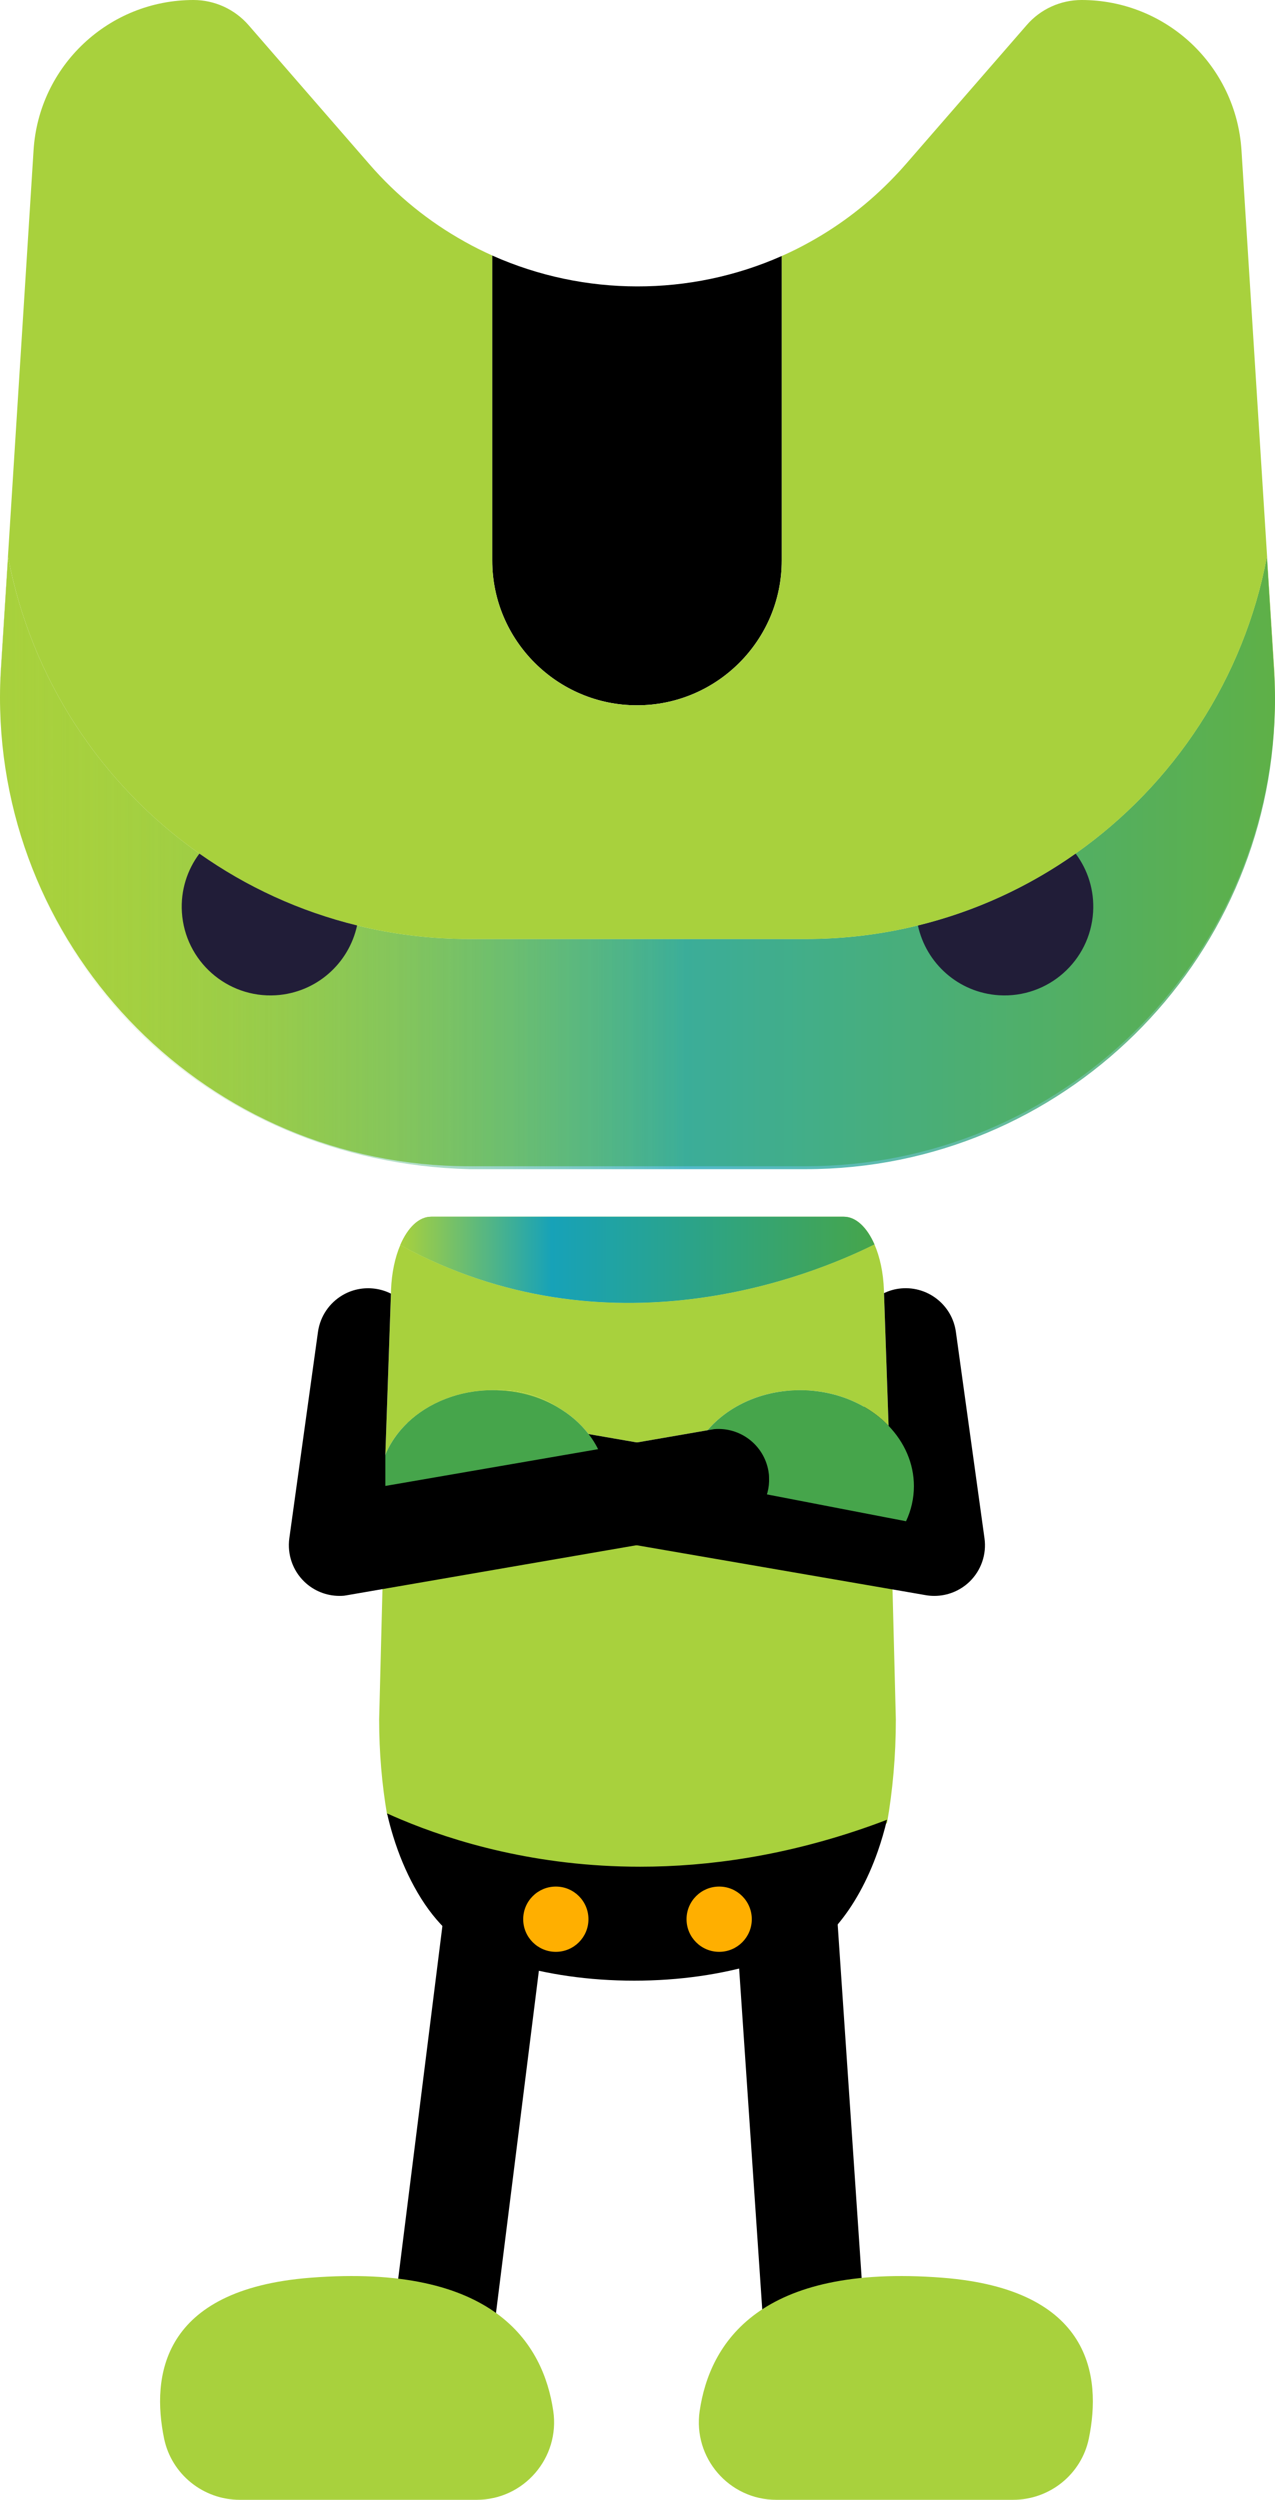 <?xml version="1.0" encoding="UTF-8"?>
<!DOCTYPE svg PUBLIC "-//W3C//DTD SVG 1.1//EN" "http://www.w3.org/Graphics/SVG/1.1/DTD/svg11.dtd">
<svg version="1.1" xmlns="http://www.w3.org/2000/svg" xmlns:xlink="http://www.w3.org/1999/xlink" x="0" y="0" width="226.55" height="444.007" viewBox="0, 0, 226.55, 444.007">
  <defs>
    <linearGradient id="Gradient_1" gradientUnits="userSpaceOnUse" x1="-0.001" y1="-153.279" x2="226.55" y2="-153.279" gradientTransform="matrix(1, 0, 0, -1, 0, 0)">
      <stop offset="0" stop-color="#A8D13D" stop-opacity="0"/>
      <stop offset="0.538" stop-color="#17A2B8"/>
      <stop offset="1" stop-color="#46A54B"/>
      <stop offset="1" stop-color="#46A54B"/>
    </linearGradient>
    <clipPath id="Clip_1">
      <path d="M143.13,207.664 C188.86,207.664 225.57,171.004 226.52,126.144 C226.55,125.444 226.55,124.724 226.55,124.014 C226.55,123.674 226.54,123.345 226.54,123.014 C226.52,121.684 226.46,120.334 226.38,118.994 L225.11,98.894 C221.112,120.431 208.554,138.69 191.12,151.604 C182.79,157.484 173.33,161.874 163.1,164.374 C156.71,165.954 150.02,166.784 143.13,166.784 L83.41,166.784 C76.52,166.784 69.84,165.954 63.45,164.374 C53.22,161.874 43.76,157.494 35.43,151.615 C17.99,139.324 5.51,120.534 1.43,98.904 L0.16,118.994 C0.11,119.885 0.06,120.784 0.03,121.674 C0.02,121.984 0.02,122.284 0.01,122.595 L0.003,123.095 L0.003,124.008 C0.39,171.016 36.891,206.481 83.41,207.664 L143.13,207.664 z"/>
    </clipPath>
    <linearGradient id="Gradient_2" gradientUnits="userSpaceOnUse" x1="71.129" y1="223.762" x2="155.379" y2="223.762">
      <stop offset="0" stop-color="#A8D13D"/>
      <stop offset="0.32" stop-color="#17A2B8"/>
      <stop offset="1" stop-color="#46A54B"/>
      <stop offset="1" stop-color="#46A54B"/>
    </linearGradient>
  </defs>
  <g id="Layer_1">
    <g id="Python">
      <path d="M78.86,421.517 C78.486,421.517 78.11,421.494 77.729,421.446 C72.797,420.828 69.3,416.329 69.919,411.397 L78.9,339.76 C79.519,334.829 84.021,331.329 88.95,331.95 C93.882,332.568 97.379,337.067 96.76,341.998 L87.779,413.635 C87.208,418.187 83.331,421.517 78.86,421.517" fill="#000000"/>
      <path d="M144.61,421.516 C139.917,421.516 135.962,417.877 135.64,413.125 L130.78,341.489 C130.443,336.53 134.191,332.237 139.15,331.9 C144.106,331.578 148.402,335.311 148.739,340.27 L153.599,411.907 C153.935,416.866 150.188,421.159 145.229,421.495 C145.022,421.509 144.815,421.516 144.61,421.516" fill="#000000"/>
      <path d="M42.62,444.007 L84.687,444.007 C93.095,444.007 99.531,436.538 98.307,428.219 C96.533,416.168 87.697,402.022 55.193,404.555 C28.614,406.626 26.911,422.145 29.15,433.089 C30.454,439.463 36.115,444.007 42.62,444.007" fill="#A8D13D"/>
      <path d="M180.01,444.007 L137.943,444.007 C129.535,444.007 123.099,436.538 124.323,428.219 C126.097,416.168 134.933,402.022 167.437,404.555 C194.016,406.626 195.719,422.145 193.48,433.089 C192.176,439.463 186.515,444.007 180.01,444.007" fill="#A8D13D"/>
      <path d="M226.55,124.014 C226.55,124.724 226.55,125.444 226.52,126.144 C225.29,170.754 188.69,207.144 143.13,207.144 L83.41,207.144 C37.09,207.144 0,169.494 0,123.854 C0,123.434 0,123.014 0.01,122.594 C0.02,122.284 0.02,121.984 0.03,121.674 C0.06,120.784 0.11,119.884 0.16,118.994 L1.43,98.904 C5.51,120.534 17.99,139.324 35.43,151.614 C43.76,157.494 53.22,161.874 63.45,164.374 C69.84,165.954 76.52,166.784 83.41,166.784 L143.13,166.784 C150.02,166.784 156.71,165.954 163.1,164.374 C173.33,161.874 182.79,157.484 191.12,151.604 C208.57,139.314 221.04,120.524 225.11,98.894 L226.38,118.994 C226.46,120.334 226.52,121.684 226.54,123.014 C226.54,123.344 226.55,123.674 226.55,124.014" fill="#A8D13D"/>
      <g clip-path="url(#Clip_1)" opacity="0.75">
        <path d="M143.13,207.664 C188.86,207.664 225.57,171.004 226.52,126.144 C226.55,125.444 226.55,124.724 226.55,124.014 C226.55,123.674 226.54,123.345 226.54,123.014 C226.52,121.684 226.46,120.334 226.38,118.994 L225.11,98.894 C221.04,120.524 208.57,139.314 191.12,151.604 C182.79,157.484 173.33,161.874 163.1,164.374 C156.71,165.954 150.02,166.784 143.13,166.784 L83.41,166.784 C76.52,166.784 69.84,165.954 63.45,164.374 C53.22,161.874 43.76,157.494 35.43,151.615 C17.99,139.324 5.51,120.534 1.43,98.904 L0.16,118.994 C0.11,119.885 0.06,120.784 0.03,121.674 C0.02,121.984 0.02,122.284 0.01,122.595 L0.003,123.095 L0.003,124.008 C0.39,171.016 36.891,206.481 83.41,207.664 L143.13,207.664 z" fill="url(#Gradient_1)"/>
      </g>
      <path d="M194.23,162.014 C193.69,170.704 186.21,177.304 177.52,176.774 C170.31,176.324 164.55,171.104 163.1,164.374 C173.33,161.874 182.79,157.484 191.12,151.604 C193.29,154.494 194.47,158.124 194.23,162.014" fill="#211D38"/>
      <path d="M138.904,45.47 L138.904,99.56 C138.904,113.73 127.364,125.27 113.194,125.27 L113.184,125.27 C99.014,125.27 87.464,113.73 87.464,99.56 L87.464,45.38 C87.494,45.4 87.514,45.41 87.544,45.42 C103.844,52.67 122.614,52.69 138.904,45.47" fill="#000000"/>
      <path d="M226.544,123.02 C226.524,121.69 226.464,120.34 226.384,119 L225.114,98.9 C221.044,120.53 208.574,139.32 191.124,151.61 C187.414,154.23 183.484,156.55 179.364,158.54 C174.224,161.02 168.784,162.99 163.104,164.38 C156.714,165.96 150.024,166.79 143.134,166.79 L83.414,166.79 C76.524,166.79 69.844,165.96 63.454,164.38 C53.224,161.88 43.764,157.5 35.434,151.62 C17.994,139.33 5.514,120.54 1.434,98.91 L0.164,119 C0.114,119.89 0.064,120.79 0.034,121.68 C0.064,120.62 0.104,119.56 0.174,118.49 L5.964,26.68 C6.904,11.68 19.344,-0 34.374,-0 C36.254,-0 38.074,0.41 39.754,1.17 C41.414,1.93 42.934,3.05 44.164,4.46 L54.684,16.57 L65.604,29.13 C70.554,34.84 76.274,39.41 82.464,42.86 C82.494,42.88 82.514,42.9 82.544,42.91 C84.154,43.82 85.804,44.63 87.464,45.38 L87.464,99.56 C87.464,113.73 99.014,125.27 113.184,125.27 L113.194,125.27 C127.364,125.27 138.904,113.73 138.904,99.56 L138.904,45.47 C138.924,45.46 138.954,45.45 138.974,45.44 C140.654,44.7 142.294,43.88 143.904,42.98 C143.924,42.97 143.954,42.95 143.974,42.94 C149.394,39.93 154.454,36.06 158.964,31.33 C159.654,30.62 160.324,29.88 160.974,29.13 L171.894,16.57 L182.434,4.45 C184.884,1.62 188.444,-0 192.184,-0 C199.694,-0 206.564,2.92 211.674,7.71 C216.774,12.51 220.114,19.18 220.594,26.68 L226.384,118.49 C226.474,120 226.534,121.52 226.544,123.02" fill="#A8D13D"/>
      <path d="M63.45,164.374 C62,171.104 56.23,176.324 49.02,176.774 C40.34,177.304 32.86,170.704 32.32,162.014 C32.08,158.134 33.26,154.504 35.43,151.614 C43.76,157.494 53.22,161.874 63.45,164.374" fill="#211D38"/>
      <path d="M157.889,253.247 C156.639,251.947 155.169,250.797 153.519,249.857 C150.279,248.007 146.369,246.917 142.159,246.917 C141.879,246.917 141.599,246.917 141.319,246.937 C134.879,247.157 129.239,249.907 125.719,254.037 L113.179,256.207 L106.209,254.997 L104.579,254.717 C103.129,252.817 101.229,251.177 99.009,249.907 C99.009,249.907 99.009,249.887 98.999,249.897 C96.329,248.177 93.279,247.127 90.019,246.947 C89.679,246.927 89.339,246.917 88.999,246.917 C88.759,246.917 88.539,246.917 88.309,246.937 L88.209,246.937 C88.009,246.917 87.799,246.917 87.589,246.917 C81.559,246.917 76.139,249.147 72.439,252.677 C71.839,253.257 71.279,253.857 70.779,254.497 C69.829,255.697 69.049,256.997 68.469,258.377 L69.459,229.767 L69.479,229.137 C69.589,226.097 70.189,223.327 71.129,221.137 C108.059,241.177 143.899,226.737 155.379,221.027 C156.339,223.237 156.959,226.037 157.059,229.137 L157.079,229.687 z" fill="#A8D13D"/>
      <path d="M88.209,246.937 C81.519,247.147 75.669,250.097 72.189,254.497 L72.439,252.677 C76.139,249.147 81.559,246.917 87.589,246.917 C87.799,246.917 88.009,246.917 88.209,246.937" fill="#A8D13D"/>
      <path d="M155.379,221.027 C143.899,226.737 108.059,241.177 71.129,221.137 C72.449,218.057 74.419,216.107 76.619,216.107 L149.929,216.107 C152.099,216.107 154.059,218.007 155.379,221.027" fill="#A8D13D"/>
      <path d="M159.179,305.417 C159.179,311.897 158.609,318.097 157.609,323.817 C156.649,324.317 155.689,324.787 154.739,325.237 C139.739,332.377 125.919,334.987 113.739,334.987 C95.299,334.987 80.599,329.017 71.229,323.737 C70.369,323.257 69.549,322.777 68.779,322.307 C67.869,316.997 67.369,311.317 67.369,305.417 L67.649,294.347 L67.959,282.277 L68.119,275.917 L68.299,269.057 L68.469,262.267 C69.049,260.417 69.829,258.677 70.779,257.067 C71.279,256.217 71.839,255.407 72.439,254.637 L72.189,257.067 C75.669,251.177 81.519,247.227 88.209,246.947 C88.239,246.947 88.279,246.937 88.309,246.937 C88.539,246.917 88.759,246.917 88.999,246.917 C89.339,246.917 89.689,246.927 90.019,246.947 C93.279,247.127 96.329,248.177 98.999,249.897 C99.009,249.887 99.009,249.907 99.009,249.907 C100.949,251.157 102.699,252.767 104.159,254.647 C104.859,255.517 105.479,256.447 106.029,257.437 C106.099,257.537 106.149,257.637 106.209,257.737 L106.459,257.797 L113.179,259.357 L120.989,257.547 L123.749,256.917 C123.739,256.907 123.739,256.907 123.749,256.907 L125.719,256.457 C126.349,255.467 127.049,254.537 127.809,253.677 C131.279,249.707 136.029,247.177 141.319,246.937 C141.599,246.917 141.879,246.917 142.159,246.917 C146.369,246.917 150.279,248.377 153.519,250.857 C153.569,250.897 153.629,250.937 153.679,250.987 C155.269,252.217 156.679,253.717 157.889,255.397 L158.259,269.667 L158.459,277.447 L158.589,282.307 L158.899,294.387 z" fill="#A8D13D"/>
      <path d="M157.606,323.218 C157.15,325.148 156.607,327.008 155.987,328.778 C154.152,334.038 151.631,338.538 148.746,341.928 C146.937,343.318 144.836,344.588 142.484,345.728 C140.132,346.868 137.529,347.878 134.721,348.718 C128.264,350.678 120.726,351.798 112.681,351.798 C104.636,351.798 97.098,350.678 90.641,348.718 L90.631,348.718 C88.756,348.148 86.972,347.508 85.292,346.818 C80.921,344.988 76.826,341.048 73.577,335.058 C72.122,332.388 70.861,329.398 69.867,326.168 C69.457,324.848 69.094,323.488 68.776,322.088 C69.545,322.438 70.364,322.798 71.225,323.158 C80.598,327.098 95.294,331.558 113.737,331.558 C125.922,331.558 139.743,329.608 154.741,324.278 C155.689,323.938 156.648,323.588 157.606,323.218" fill="#000000"/>
      <path d="M76.62,216.107 C74.419,216.107 72.45,218.057 71.13,221.137 L71.13,221.137 C108.059,241.177 143.899,226.737 155.38,221.027 L155.38,221.027 C154.059,218.007 152.099,216.107 149.929,216.107 L149.929,216.107 z" fill="url(#Gradient_2)"/>
      <path d="M104.561,340.88 C104.561,344.082 101.966,346.677 98.764,346.677 C95.562,346.677 92.966,344.082 92.966,340.88 C92.966,337.678 95.562,335.083 98.764,335.083 C101.966,335.083 104.561,337.678 104.561,340.88" fill="#FFAF00"/>
      <path d="M133.584,340.88 C133.584,344.082 130.989,346.677 127.787,346.677 C124.585,346.677 121.989,344.082 121.989,340.88 C121.989,337.678 124.585,335.083 127.787,335.083 C130.989,335.083 133.584,337.678 133.584,340.88" fill="#FFAF00"/>
      <path d="M172.279,280.927 C170.579,282.567 168.329,283.457 166.019,283.457 C165.509,283.457 164.999,283.417 164.489,283.327 L158.899,282.357 L158.589,282.307 L113.179,274.467 L90.799,270.607 C88.509,270.217 86.569,268.987 85.249,267.287 C85.189,267.207 85.129,267.127 85.079,267.047 C83.889,265.447 83.249,263.457 83.349,261.357 C83.349,260.977 83.389,260.597 83.459,260.207 C84.309,255.307 88.959,252.037 93.859,252.867 L104.159,254.647 L104.579,254.717 L106.209,254.997 L113.179,256.207 L120.989,257.547 L123.239,257.937 L142.999,261.357 L155.409,263.497 L153.679,250.987 L153.519,249.857 C155.169,250.797 156.639,251.947 157.889,253.247 L157.079,229.687 C157.889,229.287 158.769,229.017 159.699,228.887 C164.619,228.217 169.169,231.647 169.849,236.567 L174.929,273.217 C175.329,276.067 174.339,278.927 172.279,280.927" fill="#000000"/>
      <path d="M107.769,262.677 L85.079,267.047 L83.839,267.287 L72.199,269.537 L68.769,270.197 C68.589,269.827 68.429,269.447 68.299,269.057 C68.229,268.897 68.169,268.737 68.119,268.567 C67.629,267.097 67.369,265.557 67.369,263.957 C67.369,262.007 67.759,260.127 68.469,258.377 C69.049,256.997 69.829,255.697 70.779,254.497 C71.279,253.857 71.839,253.257 72.439,252.677 C76.139,249.147 81.559,246.917 87.589,246.917 C87.799,246.917 88.009,246.917 88.209,246.937 L88.309,246.937 C92.269,247.047 95.939,248.117 98.999,249.897 C99.009,249.887 99.009,249.907 99.009,249.907 C101.229,251.177 103.129,252.817 104.579,254.717 C104.659,254.807 104.729,254.897 104.799,254.997 C105.319,255.687 105.769,256.417 106.159,257.167 C106.199,257.247 106.239,257.317 106.269,257.397 C106.339,257.527 106.399,257.667 106.459,257.797 C107.169,259.327 107.619,260.977 107.769,262.677" fill="#46A54B"/>
      <path d="M162.389,263.957 C162.389,266.157 161.899,268.267 160.989,270.197 L158.459,269.707 L158.259,269.667 L157.559,269.537 L141.659,266.467 L121.989,262.677 C122.139,261.017 122.559,259.427 123.239,257.937 C123.389,257.587 123.559,257.247 123.749,256.917 C123.739,256.907 123.739,256.907 123.749,256.907 C124.289,255.887 124.959,254.927 125.719,254.037 C129.239,249.907 134.879,247.157 141.319,246.937 C141.599,246.917 141.879,246.917 142.159,246.917 C146.369,246.917 150.279,248.007 153.519,249.857 C155.169,250.797 156.639,251.947 157.889,253.247 C160.699,256.177 162.389,259.907 162.389,263.957" fill="#46A54B"/>
      <path d="M136.649,262.427 C136.739,264.267 136.249,266.037 135.309,267.537 C134.019,269.657 131.839,271.217 129.199,271.677 L106.829,275.537 L61.609,283.347 L61.299,283.397 L61.099,283.427 C60.839,283.447 60.579,283.457 60.329,283.457 C58.009,283.457 55.759,282.567 54.069,280.927 C51.999,278.927 51.019,276.067 51.409,273.217 L56.499,236.567 C56.899,233.747 58.559,231.407 60.839,230.057 C62.529,229.057 64.559,228.607 66.659,228.897 C67.659,229.037 68.609,229.337 69.459,229.767 L68.469,258.377 L68.469,263.927 L83.349,261.357 L106.029,257.437 L106.269,257.397 L107.569,257.167 L113.179,256.207 L125.719,254.037 L126.789,253.857 C126.829,253.847 126.869,253.837 126.909,253.837 C131.519,253.447 135.729,256.637 136.539,261.277 C136.609,261.667 136.649,262.047 136.649,262.427" fill="#000000"/>
    </g>
  </g>
</svg>
